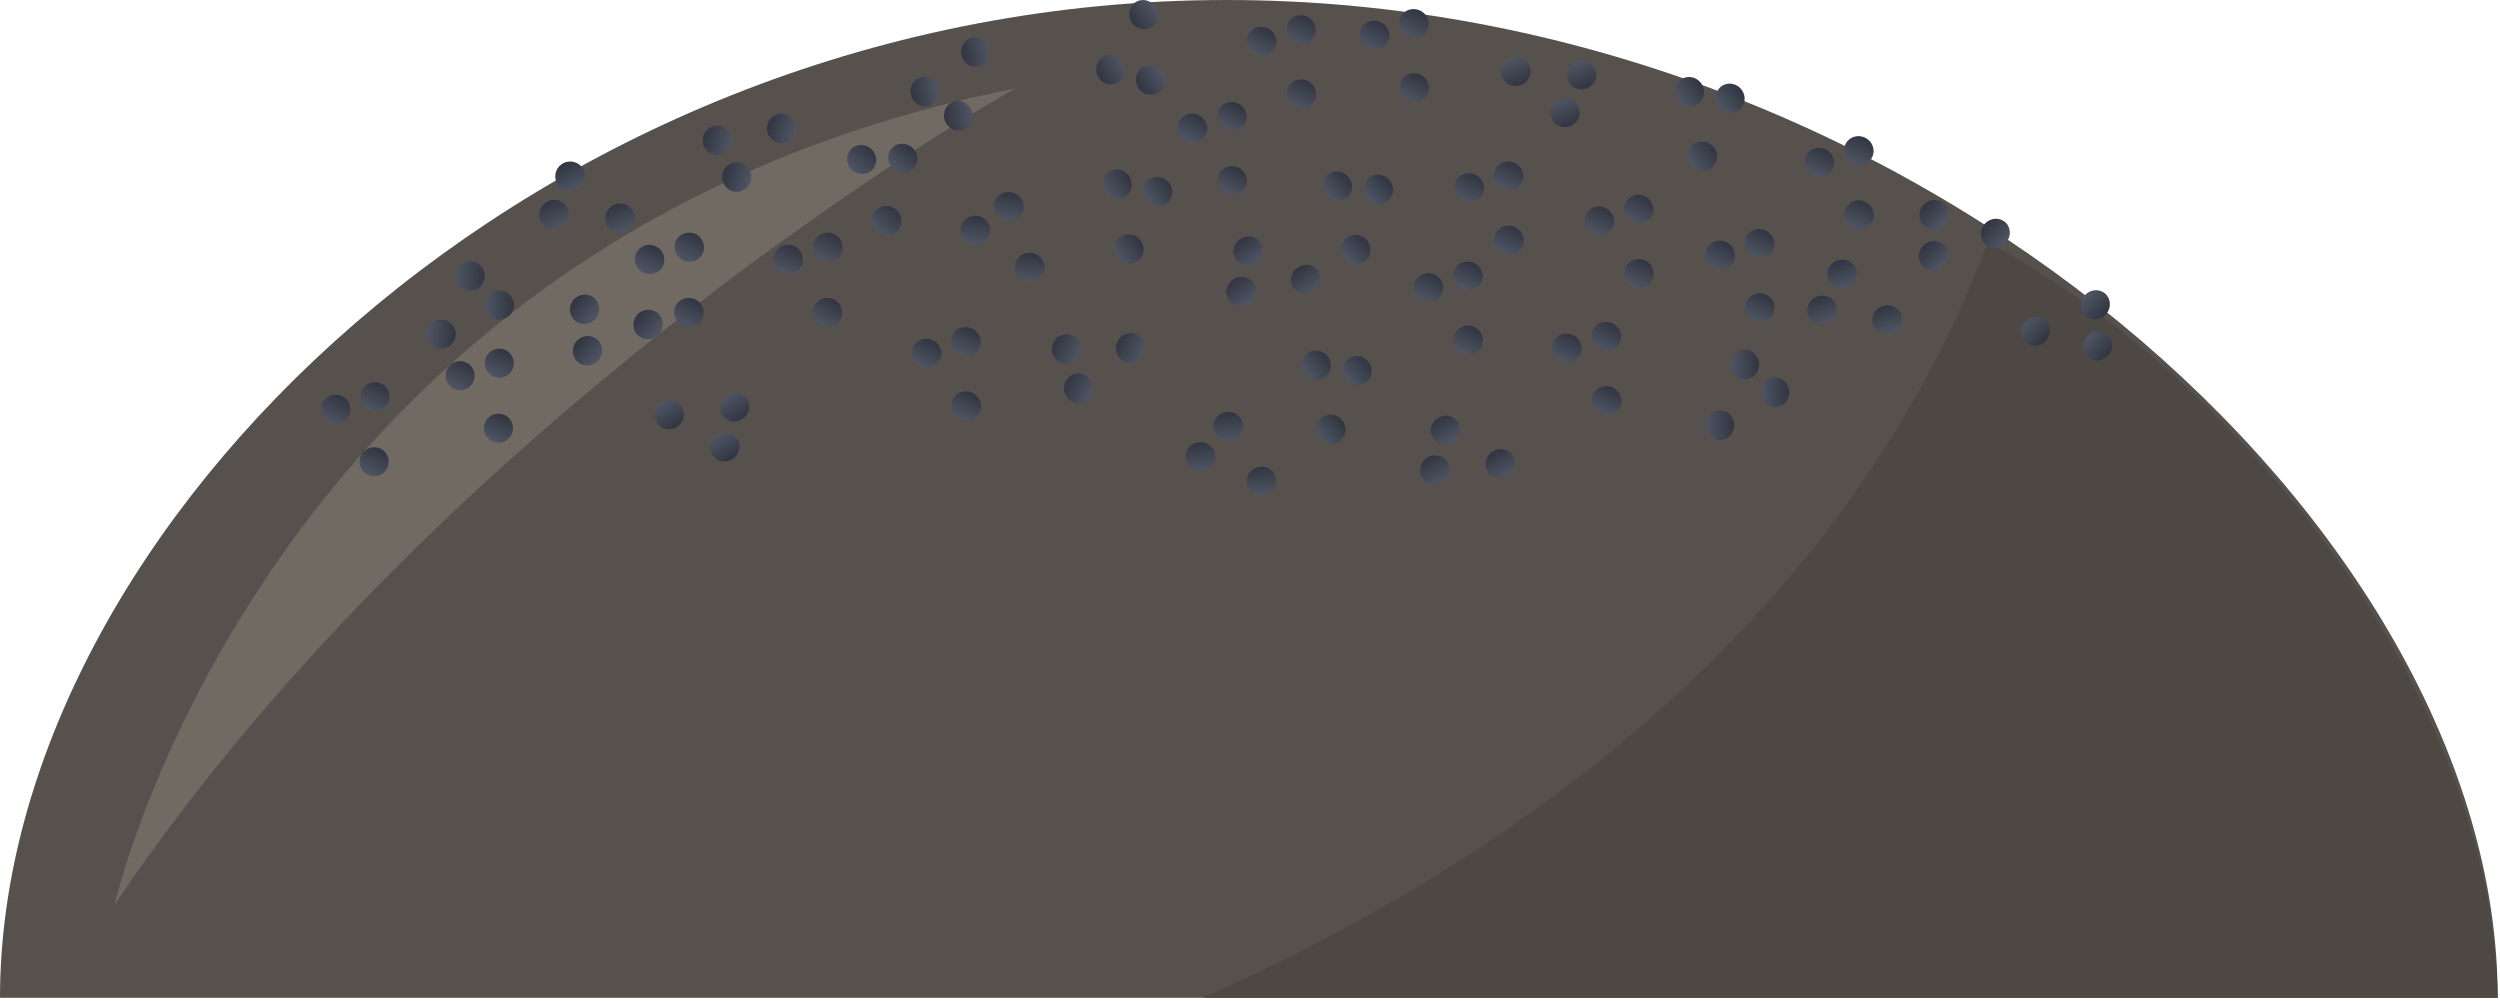 <svg clip-rule="evenodd" fill-rule="evenodd" stroke-linejoin="round" stroke-miterlimit="1.414" viewBox="0 0 522 209" xmlns="http://www.w3.org/2000/svg" xmlns:xlink="http://www.w3.org/1999/xlink"><linearGradient id="a"><stop offset="0" stop-color="#4f5563"/><stop offset="1" stop-color="#313541"/></linearGradient><linearGradient id="b" gradientUnits="userSpaceOnUse" x1="95.155" x2="101.225" xlink:href="#a" y1="57.63" y2="57.63"/><linearGradient id="c" gradientUnits="userSpaceOnUse" x1="101.225" x2="107.295" xlink:href="#a" y1="63.7" y2="63.7"/><linearGradient id="d" gradientUnits="userSpaceOnUse" x1="89.085" x2="95.155" xlink:href="#a" y1="69.77" y2="69.77"/><linearGradient id="e" gradientTransform="matrix(2.787 -5.392 5.392 2.787 94.687 81.141)" gradientUnits="userSpaceOnUse" x1="0" x2="1" xlink:href="#a" y1="0" y2="0"/><linearGradient id="f" gradientTransform="matrix(2.787 -5.392 5.392 2.787 102.866 78.536)" gradientUnits="userSpaceOnUse" x1="0" x2="1" xlink:href="#a" y1="0" y2="0"/><linearGradient id="g" gradientTransform="matrix(2.787 -5.392 5.392 2.787 102.684 92.108)" gradientUnits="userSpaceOnUse" x1="0" x2="1" xlink:href="#a" y1="0" y2="0"/><linearGradient id="h" gradientTransform="matrix(-4.621 -3.936 4.019 -4.718 124.972 75.204)" gradientUnits="userSpaceOnUse" x1="0" x2="1" xlink:href="#a" y1="0" y2="0"/><linearGradient id="i" gradientTransform="matrix(-4.621 -3.936 4.019 -4.718 124.37 66.55)" gradientUnits="userSpaceOnUse" x1="0" x2="1" xlink:href="#a" y1="0" y2="0"/><linearGradient id="j" gradientTransform="matrix(-4.621 -3.936 4.019 -4.718 137.63 69.705)" gradientUnits="userSpaceOnUse" x1="0" x2="1" xlink:href="#a" y1="0" y2="0"/><linearGradient id="k" gradientTransform="matrix(2.787 -5.392 5.505 2.846 134.245 56.865)" gradientUnits="userSpaceOnUse" x1="0" x2="1" xlink:href="#a" y1="0" y2="0"/><linearGradient id="l" gradientTransform="matrix(2.787 -5.392 5.505 2.846 142.537 54.319)" gradientUnits="userSpaceOnUse" x1="0" x2="1" xlink:href="#a" y1="0" y2="0"/><linearGradient id="m" gradientTransform="matrix(2.787 -5.392 5.505 2.846 142.468 67.949)" gradientUnits="userSpaceOnUse" x1="0" x2="1" xlink:href="#a" y1="0" y2="0"/><linearGradient id="n" gradientTransform="matrix(-5.82 -1.725 1.762 -5.942 156.756 37.819)" gradientUnits="userSpaceOnUse" x1="0" x2="1" xlink:href="#a" y1="0" y2="0"/><linearGradient id="o" gradientTransform="matrix(-5.82 -1.725 1.762 -5.942 152.697 30.152)" gradientUnits="userSpaceOnUse" x1="0" x2="1" xlink:href="#a" y1="0" y2="0"/><linearGradient id="p" gradientTransform="matrix(-5.82 -1.725 1.762 -5.942 166.098 27.661)" gradientUnits="userSpaceOnUse" x1="0" x2="1" xlink:href="#a" y1="0" y2="0"/><linearGradient id="q" gradientTransform="matrix(2.787 -5.392 5.505 2.846 163.172 56.865)" gradientUnits="userSpaceOnUse" x1="0" x2="1" xlink:href="#a" y1="0" y2="0"/><linearGradient id="r" gradientTransform="matrix(2.787 -5.392 5.505 2.846 171.465 54.319)" gradientUnits="userSpaceOnUse" x1="0" x2="1" xlink:href="#a" y1="0" y2="0"/><linearGradient id="s" gradientTransform="matrix(2.787 -5.392 5.505 2.846 171.395 67.949)" gradientUnits="userSpaceOnUse" x1="0" x2="1" xlink:href="#a" y1="0" y2="0"/><linearGradient id="t" gradientTransform="matrix(3.185 5.015 -5.231 3.322 151.799 82.496)" gradientUnits="userSpaceOnUse" x1="0" x2="1" xlink:href="#a" y1="0" y2="0"/><linearGradient id="u" gradientTransform="matrix(3.185 5.015 -5.231 3.322 149.752 90.833)" gradientUnits="userSpaceOnUse" x1="0" x2="1" xlink:href="#a" y1="0" y2="0"/><linearGradient id="v" gradientTransform="matrix(3.185 5.015 -5.231 3.322 138.151 84.126)" gradientUnits="userSpaceOnUse" x1="0" x2="1" xlink:href="#a" y1="0" y2="0"/><linearGradient id="w" gradientTransform="matrix(2.728 -5.277 5.505 2.846 192.116 76.37)" gradientUnits="userSpaceOnUse" x1="0" x2="1" xlink:href="#a" y1="0" y2="0"/><linearGradient id="x" gradientTransform="matrix(2.728 -5.277 5.505 2.846 200.349 73.938)" gradientUnits="userSpaceOnUse" x1="0" x2="1" xlink:href="#a" y1="0" y2="0"/><linearGradient id="y" gradientTransform="matrix(2.728 -5.277 5.505 2.846 200.398 87.338)" gradientUnits="userSpaceOnUse" x1="0" x2="1" xlink:href="#a" y1="0" y2="0"/><linearGradient id="z" gradientTransform="matrix(3.973 -4.417 4.608 4.144 177.927 35.517)" gradientUnits="userSpaceOnUse" x1="0" x2="1" xlink:href="#a" y1="0" y2="0"/><linearGradient id="A" gradientTransform="matrix(3.973 -4.417 4.608 4.144 186.508 35.244)" gradientUnits="userSpaceOnUse" x1="0" x2="1" xlink:href="#a" y1="0" y2="0"/><linearGradient id="B" gradientTransform="matrix(3.973 -4.417 4.608 4.144 183.17 48.222)" gradientUnits="userSpaceOnUse" x1="0" x2="1" xlink:href="#a" y1="0" y2="0"/><linearGradient id="C" gradientTransform="matrix(.887 -5.874 6.128 .925 203.208 50.968)" gradientUnits="userSpaceOnUse" x1="0" x2="1" xlink:href="#a" y1="0" y2="0"/><linearGradient id="D" gradientTransform="matrix(.887 -5.874 6.128 .925 210.223 46.019)" gradientUnits="userSpaceOnUse" x1="0" x2="1" xlink:href="#a" y1="0" y2="0"/><linearGradient id="E" gradientTransform="matrix(.887 -5.874 6.128 .925 214.576 58.693)" gradientUnits="userSpaceOnUse" x1="0" x2="1" xlink:href="#a" y1="0" y2="0"/><linearGradient id="F" gradientTransform="matrix(-5.842 1.078 -1.124 -6.094 202.994 23.612)" gradientUnits="userSpaceOnUse" x1="0" x2="1" xlink:href="#a" y1="0" y2="0"/><linearGradient id="G" gradientTransform="matrix(-5.842 1.078 -1.124 -6.094 196.028 18.595)" gradientUnits="userSpaceOnUse" x1="0" x2="1" xlink:href="#a" y1="0" y2="0"/><linearGradient id="H" gradientTransform="matrix(-5.842 1.078 -1.124 -6.094 206.587 10.345)" gradientUnits="userSpaceOnUse" x1="0" x2="1" xlink:href="#a" y1="0" y2="0"/><linearGradient id="I" gradientTransform="matrix(-5.064 3.105 -3.239 -5.283 242.72 15.183)" gradientUnits="userSpaceOnUse" x1="0" x2="1" xlink:href="#a" y1="0" y2="0"/><linearGradient id="J" gradientTransform="matrix(-5.064 3.105 -3.239 -5.283 234.416 13.005)" gradientUnits="userSpaceOnUse" x1="0" x2="1" xlink:href="#a" y1="0" y2="0"/><linearGradient id="K" gradientTransform="matrix(-5.064 3.105 -3.239 -5.283 241.306 1.512)" gradientUnits="userSpaceOnUse" x1="0" x2="1" xlink:href="#a" y1="0" y2="0"/><linearGradient id="L" gradientTransform="matrix(2.728 -5.277 5.505 2.846 262.079 11.245)" gradientUnits="userSpaceOnUse" x1="0" x2="1" xlink:href="#a" y1="0" y2="0"/><linearGradient id="M" gradientTransform="matrix(2.728 -5.277 5.505 2.846 270.313 8.814)" gradientUnits="userSpaceOnUse" x1="0" x2="1" xlink:href="#a" y1="0" y2="0"/><linearGradient id="N" gradientTransform="matrix(2.728 -5.277 5.505 2.846 270.362 22.214)" gradientUnits="userSpaceOnUse" x1="0" x2="1" xlink:href="#a" y1="0" y2="0"/><linearGradient id="O" gradientTransform="matrix(2.728 -5.277 5.505 2.846 247.652 29.352)" gradientUnits="userSpaceOnUse" x1="0" x2="1" xlink:href="#a" y1="0" y2="0"/><linearGradient id="P" gradientTransform="matrix(2.728 -5.277 5.505 2.846 255.885 26.921)" gradientUnits="userSpaceOnUse" x1="0" x2="1" xlink:href="#a" y1="0" y2="0"/><linearGradient id="Q" gradientTransform="matrix(2.728 -5.277 5.505 2.846 255.935 40.321)" gradientUnits="userSpaceOnUse" x1="0" x2="1" xlink:href="#a" y1="0" y2="0"/><linearGradient id="R" gradientTransform="matrix(4.815 -3.479 3.63 5.023 230.911 40.19)" gradientUnits="userSpaceOnUse" x1="0" x2="1" xlink:href="#a" y1="0" y2="0"/><linearGradient id="S" gradientTransform="matrix(4.815 -3.479 3.63 5.023 239.356 41.734)" gradientUnits="userSpaceOnUse" x1="0" x2="1" xlink:href="#a" y1="0" y2="0"/><linearGradient id="T" gradientTransform="matrix(4.815 -3.479 3.63 5.023 233.355 53.716)" gradientUnits="userSpaceOnUse" x1="0" x2="1" xlink:href="#a" y1="0" y2="0"/><linearGradient id="U" gradientTransform="matrix(-5.311 -2.661 2.776 -5.541 227.793 82.366)" gradientUnits="userSpaceOnUse" x1="0" x2="1" xlink:href="#a" y1="0" y2="0"/><linearGradient id="V" gradientTransform="matrix(-5.311 -2.661 2.776 -5.541 225.257 74.164)" gradientUnits="userSpaceOnUse" x1="0" x2="1" xlink:href="#a" y1="0" y2="0"/><linearGradient id="W" gradientTransform="matrix(-5.311 -2.661 2.776 -5.541 238.655 73.945)" gradientUnits="userSpaceOnUse" x1="0" x2="1" xlink:href="#a" y1="0" y2="0"/><linearGradient id="X" gradientTransform="matrix(2.728 -5.277 5.505 2.846 285.652 9.956)" gradientUnits="userSpaceOnUse" x1="0" x2="1" xlink:href="#a" y1="0" y2="0"/><linearGradient id="Y" gradientTransform="matrix(2.728 -5.277 5.505 2.846 293.885 7.525)" gradientUnits="userSpaceOnUse" x1="0" x2="1" xlink:href="#a" y1="0" y2="0"/><linearGradient id="Z" gradientTransform="matrix(2.728 -5.277 5.505 2.846 293.935 20.925)" gradientUnits="userSpaceOnUse" x1="0" x2="1" xlink:href="#a" y1="0" y2="0"/><linearGradient id="aa" gradientTransform="matrix(4.425 -3.964 4.135 4.616 277.065 40.84)" gradientUnits="userSpaceOnUse" x1="0" x2="1" xlink:href="#a" y1="0" y2="0"/><linearGradient id="ab" gradientTransform="matrix(4.425 -3.964 4.135 4.616 285.625 41.491)" gradientUnits="userSpaceOnUse" x1="0" x2="1" xlink:href="#a" y1="0" y2="0"/><linearGradient id="ac" gradientTransform="matrix(4.425 -3.964 4.135 4.616 280.911 54.035)" gradientUnits="userSpaceOnUse" x1="0" x2="1" xlink:href="#a" y1="0" y2="0"/><linearGradient id="ad" gradientTransform="matrix(2.283 5.484 -5.721 2.382 329.101 12.932)" gradientUnits="userSpaceOnUse" x1="0" x2="1" xlink:href="#a" y1="0" y2="0"/><linearGradient id="ae" gradientTransform="matrix(2.283 5.484 -5.721 2.382 325.663 20.798)" gradientUnits="userSpaceOnUse" x1="0" x2="1" xlink:href="#a" y1="0" y2="0"/><linearGradient id="af" gradientTransform="matrix(2.283 5.484 -5.721 2.382 315.375 12.211)" gradientUnits="userSpaceOnUse" x1="0" x2="1" xlink:href="#a" y1="0" y2="0"/><linearGradient id="ag" gradientTransform="matrix(2.728 -5.277 5.505 2.846 305.434 41.789)" gradientUnits="userSpaceOnUse" x1="0" x2="1" xlink:href="#a" y1="0" y2="0"/><linearGradient id="ah" gradientTransform="matrix(2.728 -5.277 5.505 2.846 313.667 39.357)" gradientUnits="userSpaceOnUse" x1="0" x2="1" xlink:href="#a" y1="0" y2="0"/><linearGradient id="ai" gradientTransform="matrix(2.728 -5.277 5.505 2.846 313.717 52.758)" gradientUnits="userSpaceOnUse" x1="0" x2="1" xlink:href="#a" y1="0" y2="0"/><linearGradient id="aj" gradientTransform="matrix(4.748 -3.571 3.725 4.953 350.423 20.91)" gradientUnits="userSpaceOnUse" x1="0" x2="1" xlink:href="#a" y1="0" y2="0"/><linearGradient id="ak" gradientTransform="matrix(4.748 -3.571 3.725 4.953 358.895 22.292)" gradientUnits="userSpaceOnUse" x1="0" x2="1" xlink:href="#a" y1="0" y2="0"/><linearGradient id="al" gradientTransform="matrix(4.748 -3.571 3.725 4.953 353.125 34.386)" gradientUnits="userSpaceOnUse" x1="0" x2="1" xlink:href="#a" y1="0" y2="0"/><linearGradient id="am" gradientTransform="matrix(2.728 -5.277 5.505 2.846 332.604 48.749)" gradientUnits="userSpaceOnUse" x1="0" x2="1" xlink:href="#a" y1="0" y2="0"/><linearGradient id="an" gradientTransform="matrix(2.728 -5.277 5.505 2.846 340.837 46.317)" gradientUnits="userSpaceOnUse" x1="0" x2="1" xlink:href="#a" y1="0" y2="0"/><linearGradient id="ao" gradientTransform="matrix(2.728 -5.277 5.505 2.846 340.886 59.718)" gradientUnits="userSpaceOnUse" x1="0" x2="1" xlink:href="#a" y1="0" y2="0"/><linearGradient id="ap" gradientTransform="matrix(2.728 -5.277 5.505 2.846 357.825 55.891)" gradientUnits="userSpaceOnUse" x1="0" x2="1" xlink:href="#a" y1="0" y2="0"/><linearGradient id="aq" gradientTransform="matrix(2.728 -5.277 5.505 2.846 366.058 53.459)" gradientUnits="userSpaceOnUse" x1="0" x2="1" xlink:href="#a" y1="0" y2="0"/><linearGradient id="ar" gradientTransform="matrix(2.728 -5.277 5.505 2.846 366.107 66.86)" gradientUnits="userSpaceOnUse" x1="0" x2="1" xlink:href="#a" y1="0" y2="0"/><linearGradient id="as" gradientTransform="matrix(-3.509 -4.793 5 -3.661 260.872 63.238)" gradientUnits="userSpaceOnUse" x1="0" x2="1" xlink:href="#a" y1="0" y2="0"/><linearGradient id="at" gradientTransform="matrix(-3.509 -4.793 5 -3.661 262.364 54.783)" gradientUnits="userSpaceOnUse" x1="0" x2="1" xlink:href="#a" y1="0" y2="0"/><linearGradient id="au" gradientTransform="matrix(-3.509 -4.793 5 -3.661 274.383 60.709)" gradientUnits="userSpaceOnUse" x1="0" x2="1" xlink:href="#a" y1="0" y2="0"/><linearGradient id="av" gradientTransform="matrix(-.388 -5.928 6.184 -.405 250.85 98.259)" gradientUnits="userSpaceOnUse" x1="0" x2="1" xlink:href="#a" y1="0" y2="0"/><linearGradient id="aw" gradientTransform="matrix(-.388 -5.928 6.184 -.405 256.646 91.927)" gradientUnits="userSpaceOnUse" x1="0" x2="1" xlink:href="#a" y1="0" y2="0"/><linearGradient id="ax" gradientTransform="matrix(-.388 -5.928 6.184 -.405 263.606 103.378)" gradientUnits="userSpaceOnUse" x1="0" x2="1" xlink:href="#a" y1="0" y2="0"/><linearGradient id="ay" gradientTransform="matrix(4.644 -3.705 3.865 4.845 272.551 78.088)" gradientUnits="userSpaceOnUse" x1="0" x2="1" xlink:href="#a" y1="0" y2="0"/><linearGradient id="az" gradientTransform="matrix(4.644 -3.705 3.865 4.845 281.06 79.228)" gradientUnits="userSpaceOnUse" x1="0" x2="1" xlink:href="#a" y1="0" y2="0"/><linearGradient id="aA" gradientTransform="matrix(4.644 -3.705 3.865 4.845 275.636 91.482)" gradientUnits="userSpaceOnUse" x1="0" x2="1" xlink:href="#a" y1="0" y2="0"/><linearGradient id="aB" gradientTransform="matrix(2.728 -5.277 5.505 2.846 296.934 62.663)" gradientUnits="userSpaceOnUse" x1="0" x2="1" xlink:href="#a" y1="0" y2="0"/><linearGradient id="aC" gradientTransform="matrix(2.728 -5.277 5.505 2.846 305.167 60.231)" gradientUnits="userSpaceOnUse" x1="0" x2="1" xlink:href="#a" y1="0" y2="0"/><linearGradient id="aD" gradientTransform="matrix(2.728 -5.277 5.505 2.846 305.216 73.632)" gradientUnits="userSpaceOnUse" x1="0" x2="1" xlink:href="#a" y1="0" y2="0"/><linearGradient id="aE" gradientTransform="matrix(2.728 -5.277 5.505 2.846 325.825 75.287)" gradientUnits="userSpaceOnUse" x1="0" x2="1" xlink:href="#a" y1="0" y2="0"/><linearGradient id="aF" gradientTransform="matrix(2.728 -5.277 5.505 2.846 334.058 72.856)" gradientUnits="userSpaceOnUse" x1="0" x2="1" xlink:href="#a" y1="0" y2="0"/><linearGradient id="aG" gradientTransform="matrix(2.728 -5.277 5.505 2.846 334.107 86.256)" gradientUnits="userSpaceOnUse" x1="0" x2="1" xlink:href="#a" y1="0" y2="0"/><linearGradient id="aH" gradientTransform="matrix(-3.069 -5.087 5.306 -3.201 301.103 100.636)" gradientUnits="userSpaceOnUse" x1="0" x2="1" xlink:href="#a" y1="0" y2="0"/><linearGradient id="aI" gradientTransform="matrix(-3.069 -5.087 5.306 -3.201 303.34 92.348)" gradientUnits="userSpaceOnUse" x1="0" x2="1" xlink:href="#a" y1="0" y2="0"/><linearGradient id="aJ" gradientTransform="matrix(-3.069 -5.087 5.306 -3.201 314.785 99.319)" gradientUnits="userSpaceOnUse" x1="0" x2="1" xlink:href="#a" y1="0" y2="0"/><linearGradient id="aK" gradientTransform="matrix(2.728 -5.277 5.505 2.846 378.543 36.495)" gradientUnits="userSpaceOnUse" x1="0" x2="1" xlink:href="#a" y1="0" y2="0"/><linearGradient id="aL" gradientTransform="matrix(2.728 -5.277 5.505 2.846 386.776 34.063)" gradientUnits="userSpaceOnUse" x1="0" x2="1" xlink:href="#a" y1="0" y2="0"/><linearGradient id="aM" gradientTransform="matrix(2.728 -5.277 5.505 2.846 386.826 47.463)" gradientUnits="userSpaceOnUse" x1="0" x2="1" xlink:href="#a" y1="0" y2="0"/><linearGradient id="aN" gradientTransform="matrix(-4.234 -4.167 4.347 -4.417 405.818 55.456)" gradientUnits="userSpaceOnUse" x1="0" x2="1" xlink:href="#a" y1="0" y2="0"/><linearGradient id="aO" gradientTransform="matrix(-4.234 -4.167 4.347 -4.417 405.931 46.872)" gradientUnits="userSpaceOnUse" x1="0" x2="1" xlink:href="#a" y1="0" y2="0"/><linearGradient id="aP" gradientTransform="matrix(-4.234 -4.167 4.347 -4.417 418.746 50.79)" gradientUnits="userSpaceOnUse" x1="0" x2="1" xlink:href="#a" y1="0" y2="0"/><linearGradient id="aQ" gradientTransform="matrix(-1.744 -5.679 5.924 -1.819 381.319 67.528)" gradientUnits="userSpaceOnUse" x1="0" x2="1" xlink:href="#a" y1="0" y2="0"/><linearGradient id="aR" gradientTransform="matrix(-1.744 -5.679 5.924 -1.819 385.499 60.03)" gradientUnits="userSpaceOnUse" x1="0" x2="1" xlink:href="#a" y1="0" y2="0"/><linearGradient id="aS" gradientTransform="matrix(-1.744 -5.679 5.924 -1.819 394.911 69.569)" gradientUnits="userSpaceOnUse" x1="0" x2="1" xlink:href="#a" y1="0" y2="0"/><linearGradient id="aT" gradientTransform="matrix(4.52 3.856 -4.022 4.715 435.259 61.71)" gradientUnits="userSpaceOnUse" x1="0" x2="1" xlink:href="#a" y1="0" y2="0"/><linearGradient id="aU" gradientTransform="matrix(4.52 3.856 -4.022 4.715 435.757 70.28)" gradientUnits="userSpaceOnUse" x1="0" x2="1" xlink:href="#a" y1="0" y2="0"/><linearGradient id="aV" gradientTransform="matrix(4.52 3.856 -4.022 4.715 422.695 67.284)" gradientUnits="userSpaceOnUse" x1="0" x2="1" xlink:href="#a" y1="0" y2="0"/><linearGradient id="aW" gradientTransform="matrix(5.931 -.337 .352 6.187 361.377 76.248)" gradientUnits="userSpaceOnUse" x1="0" x2="1" xlink:href="#a" y1="0" y2="0"/><linearGradient id="aX" gradientTransform="matrix(5.931 -.337 .352 6.187 367.659 82.098)" gradientUnits="userSpaceOnUse" x1="0" x2="1" xlink:href="#a" y1="0" y2="0"/><linearGradient id="aY" gradientTransform="matrix(5.931 -.337 .352 6.187 356.149 88.959)" gradientUnits="userSpaceOnUse" x1="0" x2="1" xlink:href="#a" y1="0" y2="0"/><linearGradient id="aZ" gradientTransform="matrix(-2.367 -5.59 5.707 -2.416 116.866 47.566)" gradientUnits="userSpaceOnUse" x1="0" x2="1" xlink:href="#a" y1="0" y2="0"/><linearGradient id="a0" gradientTransform="matrix(-2.367 -5.59 5.707 -2.416 120.206 39.56)" gradientUnits="userSpaceOnUse" x1="0" x2="1" xlink:href="#a" y1="0" y2="0"/><linearGradient id="a1" gradientTransform="matrix(-2.367 -5.59 5.707 -2.416 130.647 48.323)" gradientUnits="userSpaceOnUse" x1="0" x2="1" xlink:href="#a" y1="0" y2="0"/><linearGradient id="a2" gradientTransform="matrix(2.787 -5.392 5.392 2.787 68.727 88.141)" gradientUnits="userSpaceOnUse" x1="0" x2="1" xlink:href="#a" y1="0" y2="0"/><linearGradient id="a3" gradientTransform="matrix(2.787 -5.392 5.392 2.787 76.906 85.536)" gradientUnits="userSpaceOnUse" x1="0" x2="1" xlink:href="#a" y1="0" y2="0"/><linearGradient id="a4" gradientTransform="matrix(2.787 -5.392 5.392 2.787 76.724 99.108)" gradientUnits="userSpaceOnUse" x1="0" x2="1" xlink:href="#a" y1="0" y2="0"/><g fill-rule="nonzero"><path d="m0 208.341c0-98.112 112.715-208.341 256.133-208.341s265.388 110.229 265.388 208.341z" fill="#56514c"/><path d="m415.12 50.521c-31.131 82.42-102.718 130.595-164.006 157.82h270.407c-1.178-63.116-53.085-128.792-106.401-157.82z" fill="#4d4844"/><path d="m23.923 188.883s31.592-139.426 188.033-170.405c0 0-117.403 65.725-188.033 170.405z" fill="#706a63"/></g><circle cx="98.19" cy="57.63" fill="url(#b)" r="3.035"/><circle cx="104.26" cy="63.7" fill="url(#c)" r="3.035"/><circle cx="92.12" cy="69.77" fill="url(#d)" r="3.035"/><path d="m93.384 77.051c.77-1.488 2.602-2.072 4.09-1.302 1.488.769 2.072 2.601 1.303 4.089-.77 1.488-2.602 2.072-4.09 1.303s-2.072-2.602-1.303-4.09z" fill="url(#e)"/><path d="m101.564 74.446c.769-1.488 2.602-2.071 4.09-1.302s2.071 2.601 1.302 4.089c-.769 1.489-2.602 2.072-4.09 1.303s-2.071-2.602-1.302-4.09z" fill="url(#f)"/><path d="m101.381 88.018c.77-1.488 2.602-2.072 4.09-1.303 1.488.77 2.072 2.602 1.303 4.09s-2.602 2.072-4.09 1.303c-1.488-.77-2.072-2.602-1.303-4.09z" fill="url(#g)"/><path d="m120.652 75.594c-1.275-1.086-1.41-3.025-.301-4.327 1.109-1.301 3.044-1.476 4.32-.39 1.275 1.086 1.41 3.025.301 4.327-1.11 1.302-3.045 1.477-4.32.39z" fill="url(#h)"/><path d="m120.05 66.941c-1.275-1.087-1.41-3.026-.301-4.327 1.109-1.302 3.044-1.477 4.32-.391 1.275 1.086 1.41 3.025.301 4.327s-3.045 1.477-4.32.391z" fill="url(#i)"/><path d="m133.31 70.095c-1.275-1.086-1.41-3.025-.301-4.327 1.109-1.301 3.045-1.476 4.32-.39s1.41 3.025.301 4.327-3.045 1.477-4.32.39z" fill="url(#j)"/><path d="m132.886 52.746c.769-1.488 2.627-2.059 4.146-1.273 1.519.785 2.128 2.631 1.359 4.119s-2.627 2.058-4.146 1.273c-1.52-.785-2.128-2.631-1.359-4.119z" fill="url(#k)"/><path d="m141.178 50.2c.769-1.488 2.627-2.059 4.147-1.274 1.519.786 2.128 2.631 1.359 4.119-.77 1.488-2.628 2.059-4.147 1.273-1.519-.785-2.128-2.63-1.359-4.118z" fill="url(#l)"/><path d="m141.109 63.83c.769-1.488 2.627-2.059 4.146-1.274 1.519.786 2.128 2.631 1.359 4.119s-2.627 2.059-4.146 1.274c-1.519-.786-2.128-2.631-1.359-4.119z" fill="url(#m)"/><path d="m152.965 39.927c-1.606-.476-2.515-2.194-2.029-3.833.486-1.64 2.185-2.585 3.791-2.109 1.605.477 2.515 2.194 2.029 3.834-.487 1.64-2.185 2.584-3.791 2.108z" fill="url(#n)"/><path d="m148.907 32.26c-1.606-.476-2.515-2.194-2.029-3.833.486-1.64 2.184-2.585 3.79-2.109 1.606.477 2.516 2.194 2.029 3.834-.486 1.64-2.184 2.584-3.79 2.108z" fill="url(#o)"/><path d="m162.308 29.769c-1.606-.476-2.515-2.194-2.029-3.833.486-1.64 2.184-2.585 3.79-2.108 1.606.476 2.515 2.193 2.029 3.833s-2.184 2.584-3.79 2.108z" fill="url(#p)"/><path d="m161.813 52.746c.769-1.488 2.627-2.059 4.146-1.273 1.52.785 2.129 2.631 1.359 4.119-.769 1.488-2.627 2.058-4.146 1.273s-2.128-2.631-1.359-4.119z" fill="url(#q)"/><path d="m170.106 50.2c.769-1.488 2.627-2.059 4.146-1.274 1.519.786 2.128 2.631 1.359 4.119s-2.627 2.059-4.146 1.273c-1.52-.785-2.128-2.63-1.359-4.118z" fill="url(#r)"/><path d="m170.036 63.83c.769-1.488 2.627-2.059 4.147-1.274 1.519.786 2.128 2.631 1.359 4.119-.77 1.488-2.628 2.059-4.147 1.274-1.519-.786-2.128-2.631-1.359-4.119z" fill="url(#s)"/><path d="m156.007 83.342c.879 1.384.421 3.252-1.023 4.169s-3.329.537-4.208-.846c-.879-1.384-.42-3.252 1.023-4.169 1.444-.917 3.329-.538 4.208.846z" fill="url(#t)"/><path d="m153.961 91.679c.878 1.384.42 3.252-1.024 4.169-1.443.917-3.329.538-4.208-.846s-.42-3.252 1.023-4.169c1.444-.917 3.33-.537 4.209.846z" fill="url(#u)"/><path d="m142.36 84.972c.878 1.384.42 3.252-1.024 4.169-1.443.916-3.329.537-4.208-.847s-.42-3.252 1.023-4.168c1.444-.917 3.33-.538 4.209.846z" fill="url(#v)"/><path d="m190.727 72.308c.753-1.456 2.598-2.001 4.117-1.216s2.141 2.605 1.389 4.062c-.753 1.456-2.598 2.001-4.117 1.215-1.519-.785-2.142-2.605-1.389-4.061z" fill="url(#w)"/><path d="m198.96 69.876c.753-1.456 2.598-2.001 4.117-1.215 1.519.785 2.141 2.605 1.389 4.061-.753 1.456-2.598 2.001-4.117 1.216s-2.141-2.605-1.389-4.062z" fill="url(#x)"/><path d="m199.01 83.277c.753-1.457 2.597-2.001 4.116-1.216 1.52.785 2.142 2.605 1.389 4.062-.753 1.456-2.597 2.001-4.117 1.215-1.519-.785-2.141-2.605-1.388-4.061z" fill="url(#y)"/><path d="m177.61 31.236c1.096-1.219 3.018-1.28 4.29-.136s1.414 3.062.318 4.28c-1.097 1.219-3.019 1.28-4.291.137-1.271-1.144-1.413-3.062-.317-4.281z" fill="url(#z)"/><path d="m186.19 30.964c1.096-1.219 3.019-1.28 4.29-.137 1.272 1.144 1.414 3.062.318 4.281s-3.019 1.28-4.29.136c-1.272-1.144-1.414-3.062-.318-4.28z" fill="url(#A)"/><path d="m182.853 43.942c1.096-1.219 3.018-1.28 4.29-.137 1.271 1.144 1.414 3.062.317 4.281-1.096 1.219-3.018 1.28-4.29.136-1.271-1.143-1.414-3.061-.317-4.28z" fill="url(#B)"/><path d="m200.587 47.568c.245-1.621 1.817-2.73 3.508-2.475 1.691.256 2.865 1.779 2.62 3.4s-1.816 2.73-3.507 2.475c-1.691-.256-2.865-1.779-2.621-3.4z" fill="url(#C)"/><path d="m207.602 42.619c.245-1.621 1.817-2.73 3.508-2.474 1.691.255 2.865 1.779 2.62 3.4s-1.816 2.729-3.507 2.474-2.866-1.779-2.621-3.4z" fill="url(#D)"/><path d="m211.956 55.293c.245-1.621 1.816-2.73 3.507-2.475 1.691.256 2.865 1.779 2.62 3.4-.244 1.621-1.816 2.73-3.507 2.475-1.691-.256-2.865-1.779-2.62-3.4z" fill="url(#E)"/><path d="m200.635 27.198c-1.612.297-3.173-.827-3.483-2.508-.31-1.682.747-3.289 2.359-3.587 1.612-.297 3.173.827 3.483 2.509.31 1.681-.747 3.288-2.359 3.586z" fill="url(#F)"/><path d="m193.669 22.181c-1.612.298-3.173-.826-3.484-2.508-.31-1.682.747-3.289 2.359-3.586s3.173.826 3.484 2.508c.31 1.682-.747 3.289-2.359 3.586z" fill="url(#G)"/><path d="m204.228 13.931c-1.612.298-3.173-.826-3.483-2.508s.747-3.289 2.359-3.586c1.612-.298 3.173.826 3.483 2.508.311 1.682-.746 3.289-2.359 3.586z" fill="url(#H)"/><path d="m241.808 19.377c-1.398.857-3.258.369-4.152-1.089-.894-1.457-.485-3.337.912-4.194 1.398-.857 3.258-.369 4.152 1.089s.485 3.338-.912 4.194z" fill="url(#I)"/><path d="m233.504 17.199c-1.398.857-3.258.369-4.152-1.088-.894-1.458-.485-3.338.912-4.195 1.398-.857 3.258-.369 4.152 1.089s.485 3.338-.912 4.194z" fill="url(#J)"/><path d="m240.393 5.706c-1.397.857-3.258.369-4.152-1.089-.893-1.458-.485-3.338.913-4.194 1.398-.857 3.258-.369 4.152 1.088.894 1.458.485 3.338-.913 4.195z" fill="url(#K)"/><path d="m260.691 7.184c.753-1.456 2.597-2.001 4.116-1.216 1.52.786 2.142 2.605 1.389 4.062-.753 1.456-2.597 2.001-4.117 1.216-1.519-.786-2.141-2.606-1.388-4.062z" fill="url(#L)"/><path d="m268.924 4.752c.753-1.456 2.597-2.001 4.116-1.215 1.52.785 2.142 2.605 1.389 4.061s-2.597 2.001-4.116 1.216c-1.52-.785-2.142-2.605-1.389-4.062z" fill="url(#M)"/><path d="m268.973 18.153c.753-1.457 2.598-2.001 4.117-1.216s2.141 2.605 1.389 4.062c-.753 1.456-2.598 2.001-4.117 1.215-1.519-.785-2.142-2.605-1.389-4.061z" fill="url(#N)"/><path d="m246.264 25.291c.752-1.456 2.597-2.001 4.116-1.216s2.142 2.605 1.389 4.062c-.753 1.456-2.598 2.001-4.117 1.215-1.519-.785-2.141-2.605-1.388-4.061z" fill="url(#O)"/><path d="m254.497 22.859c.753-1.456 2.597-2.001 4.116-1.215 1.52.785 2.142 2.605 1.389 4.061s-2.597 2.001-4.117 1.216c-1.519-.785-2.141-2.605-1.388-4.062z" fill="url(#P)"/><path d="m254.546 36.26c.753-1.457 2.597-2.001 4.117-1.216 1.519.785 2.141 2.605 1.388 4.062-.752 1.456-2.597 2.001-4.116 1.215-1.519-.785-2.142-2.605-1.389-4.061z" fill="url(#Q)"/><path d="m231.504 35.939c1.329-.96 3.221-.614 4.223.772 1.001 1.386.736 3.291-.593 4.251s-3.221.614-4.223-.772c-1.001-1.386-.735-3.291.593-4.251z" fill="url(#R)"/><path d="m239.949 37.483c1.329-.96 3.221-.615 4.222.772 1.002 1.386.736 3.291-.592 4.251-1.329.96-3.221.614-4.223-.772-1.001-1.386-.736-3.291.593-4.251z" fill="url(#S)"/><path d="m233.948 49.464c1.329-.96 3.221-.614 4.222.772 1.002 1.387.736 3.291-.592 4.252-1.329.96-3.221.614-4.223-.772-1.001-1.387-.736-3.292.593-4.252z" fill="url(#T)"/><path d="m223.749 83.806c-1.466-.734-2.034-2.572-1.268-4.101s2.578-2.174 4.044-1.44c1.465.734 2.034 2.572 1.268 4.101s-2.578 2.174-4.044 1.44z" fill="url(#U)"/><path d="m221.213 75.604c-1.466-.734-2.034-2.572-1.268-4.101s2.578-2.174 4.044-1.44 2.034 2.572 1.268 4.101-2.578 2.174-4.044 1.44z" fill="url(#V)"/><path d="m234.612 75.385c-1.466-.734-2.034-2.572-1.268-4.101s2.578-2.174 4.044-1.44c1.465.734 2.033 2.572 1.267 4.101-.765 1.529-2.577 2.174-4.043 1.44z" fill="url(#W)"/><path d="m284.264 5.895c.752-1.457 2.597-2.002 4.116-1.216 1.519.785 2.142 2.605 1.389 4.061-.753 1.457-2.598 2.001-4.117 1.216s-2.141-2.605-1.388-4.061z" fill="url(#X)"/><path d="m292.497 3.463c.753-1.456 2.597-2.001 4.116-1.216 1.52.786 2.142 2.605 1.389 4.062-.753 1.456-2.597 2.001-4.117 1.216-1.519-.786-2.141-2.606-1.388-4.062z" fill="url(#Y)"/><path d="m292.546 16.863c.753-1.456 2.597-2.001 4.117-1.215 1.519.785 2.141 2.605 1.388 4.061-.752 1.456-2.597 2.001-4.116 1.216s-2.142-2.605-1.389-4.062z" fill="url(#Z)"/><path d="m277.209 36.55c1.221-1.094 3.139-.948 4.28.326 1.141 1.273 1.077 3.196-.144 4.29s-3.139.948-4.28-.326c-1.142-1.274-1.077-3.196.144-4.29z" fill="url(#aa)"/><path d="m285.769 37.202c1.221-1.094 3.139-.948 4.28.325 1.141 1.274 1.077 3.196-.144 4.29s-3.139.948-4.28-.326c-1.142-1.273-1.077-3.196.144-4.289z" fill="url(#ab)"/><path d="m281.055 49.746c1.221-1.094 3.139-.948 4.28.325 1.142 1.274 1.077 3.196-.144 4.29s-3.139.948-4.28-.326c-1.141-1.273-1.077-3.196.144-4.289z" fill="url(#ac)"/><path d="m333.103 14.484c.63 1.513-.14 3.275-1.719 3.933-1.579.657-3.372-.038-4.002-1.552-.63-1.513.14-3.275 1.719-3.933 1.579-.657 3.372.038 4.002 1.552z" fill="url(#ad)"/><path d="m329.665 22.35c.63 1.513-.14 3.276-1.719 3.933s-3.372-.038-4.002-1.551c-.63-1.514.14-3.276 1.719-3.934 1.579-.657 3.372.038 4.002 1.552z" fill="url(#ae)"/><path d="m319.378 13.763c.63 1.513-.141 3.276-1.719 3.933-1.579.657-3.373-.038-4.003-1.552-.63-1.513.141-3.275 1.719-3.933 1.579-.657 3.373.038 4.003 1.552z" fill="url(#af)"/><path d="m304.045 37.727c.753-1.456 2.598-2.001 4.117-1.216 1.519.786 2.141 2.606 1.389 4.062-.753 1.456-2.598 2.001-4.117 1.216-1.519-.786-2.141-2.605-1.389-4.062z" fill="url(#ag)"/><path d="m312.278 35.296c.753-1.457 2.598-2.001 4.117-1.216s2.142 2.605 1.389 4.061c-.753 1.457-2.598 2.001-4.117 1.216s-2.141-2.605-1.389-4.061z" fill="url(#ah)"/><path d="m312.328 48.696c.753-1.456 2.597-2.001 4.116-1.216 1.52.786 2.142 2.605 1.389 4.062-.753 1.456-2.597 2.001-4.116 1.216-1.52-.786-2.142-2.606-1.389-4.062z" fill="url(#ai)"/><path d="m350.934 16.648c1.31-.985 3.208-.676 4.236.691s.799 3.276-.511 4.262c-1.31.985-3.208.675-4.236-.691-1.028-1.367-.799-3.277.511-4.262z" fill="url(#aj)"/><path d="m359.407 18.03c1.31-.985 3.208-.676 4.236.691s.799 3.276-.511 4.262c-1.31.985-3.209.676-4.237-.691s-.798-3.277.512-4.262z" fill="url(#ak)"/><path d="m353.636 30.124c1.31-.985 3.209-.675 4.237.691 1.027 1.367.798 3.277-.512 4.262-1.31.986-3.208.676-4.236-.691s-.799-3.276.511-4.262z" fill="url(#al)"/><path d="m331.215 44.687c.753-1.456 2.597-2.001 4.117-1.215 1.519.785 2.141 2.605 1.388 4.061s-2.597 2.001-4.116 1.216c-1.52-.785-2.142-2.605-1.389-4.062z" fill="url(#am)"/><path d="m339.448 42.256c.753-1.457 2.597-2.001 4.117-1.216 1.519.785 2.141 2.605 1.388 4.062-.752 1.456-2.597 2.001-4.116 1.215-1.519-.785-2.142-2.605-1.389-4.061z" fill="url(#an)"/><path d="m339.497 55.656c.753-1.456 2.598-2.001 4.117-1.216 1.519.786 2.142 2.606 1.389 4.062s-2.598 2.001-4.117 1.216c-1.519-.786-2.141-2.606-1.389-4.062z" fill="url(#ao)"/><path d="m356.436 51.829c.753-1.456 2.597-2.001 4.117-1.215 1.519.785 2.141 2.605 1.388 4.061-.753 1.457-2.597 2.001-4.116 1.216-1.52-.785-2.142-2.605-1.389-4.062z" fill="url(#ap)"/><path d="m364.669 49.398c.753-1.456 2.597-2.001 4.117-1.216 1.519.785 2.141 2.605 1.388 4.062-.752 1.456-2.597 2.001-4.116 1.215-1.519-.785-2.142-2.605-1.389-4.061z" fill="url(#aq)"/><path d="m364.718 62.798c.753-1.456 2.598-2.001 4.117-1.216 1.519.786 2.142 2.606 1.389 4.062s-2.598 2.001-4.117 1.216c-1.519-.786-2.141-2.605-1.389-4.062z" fill="url(#ar)"/><path d="m256.618 62.671c-.969-1.322-.635-3.216.745-4.227 1.38-1.01 3.287-.756 4.255.567.968 1.322.634 3.217-.746 4.227-1.379 1.01-3.286.756-4.254-.567z" fill="url(#as)"/><path d="m258.109 54.217c-.969-1.323-.635-3.217.745-4.227s3.287-.756 4.255.566c.969 1.323.634 3.217-.745 4.228-1.38 1.01-3.287.756-4.255-.567z" fill="url(#at)"/><path d="m270.128 60.143c-.969-1.323-.635-3.217.745-4.227s3.287-.756 4.255.566c.969 1.323.634 3.217-.745 4.227-1.38 1.011-3.287.757-4.255-.566z" fill="url(#au)"/><path d="m247.564 95.498c-.107-1.636 1.191-3.055 2.898-3.167 1.707-.111 3.179 1.126 3.286 2.762s-1.192 3.055-2.898 3.166c-1.707.112-3.179-1.125-3.286-2.761z" fill="url(#av)"/><path d="m253.36 89.165c-.107-1.636 1.192-3.055 2.898-3.166 1.707-.112 3.179 1.126 3.286 2.762.107 1.635-1.191 3.054-2.898 3.166-1.706.111-3.179-1.126-3.286-2.762z" fill="url(#aw)"/><path d="m260.32 100.617c-.107-1.636 1.191-3.055 2.898-3.167 1.706-.111 3.179 1.126 3.286 2.762s-1.192 3.055-2.898 3.166c-1.707.112-3.179-1.126-3.286-2.761z" fill="url(#ax)"/><path d="m272.941 73.813c1.281-1.022 3.187-.767 4.254.57 1.066 1.337.892 3.252-.39 4.275-1.281 1.022-3.188.767-4.254-.57-1.067-1.337-.892-3.253.39-4.275z" fill="url(#ay)"/><path d="m281.449 74.953c1.282-1.022 3.188-.767 4.255.57 1.066 1.337.892 3.252-.39 4.275-1.282 1.022-3.188.766-4.254-.57-1.067-1.337-.892-3.253.389-4.275z" fill="url(#az)"/><path d="m276.026 87.207c1.282-1.022 3.188-.767 4.254.57 1.067 1.337.892 3.252-.389 4.275-1.282 1.022-3.188.766-4.255-.57-1.066-1.337-.892-3.253.39-4.275z" fill="url(#aA)"/><path d="m295.545 58.601c.753-1.456 2.597-2.001 4.117-1.215 1.519.785 2.141 2.605 1.388 4.061-.752 1.456-2.597 2.001-4.116 1.216-1.52-.785-2.142-2.605-1.389-4.062z" fill="url(#aB)"/><path d="m303.778 56.17c.753-1.457 2.598-2.001 4.117-1.216s2.141 2.605 1.388 4.061c-.752 1.457-2.597 2.002-4.116 1.216-1.519-.785-2.142-2.605-1.389-4.061z" fill="url(#aC)"/><path d="m303.828 69.57c.752-1.456 2.597-2.001 4.116-1.216 1.519.786 2.142 2.606 1.389 4.062s-2.598 2.001-4.117 1.216c-1.519-.786-2.141-2.606-1.388-4.062z" fill="url(#aD)"/><path d="m324.436 71.226c.753-1.456 2.597-2.001 4.117-1.216 1.519.785 2.141 2.605 1.388 4.062-.753 1.456-2.597 2.001-4.116 1.215-1.52-.785-2.142-2.605-1.389-4.061z" fill="url(#aE)"/><path d="m332.669 68.794c.753-1.456 2.597-2.001 4.117-1.216 1.519.786 2.141 2.606 1.388 4.062-.752 1.456-2.597 2.001-4.116 1.216-1.519-.786-2.142-2.605-1.389-4.062z" fill="url(#aF)"/><path d="m332.718 82.195c.753-1.457 2.598-2.001 4.117-1.216s2.142 2.605 1.389 4.061c-.753 1.457-2.598 2.001-4.117 1.216s-2.141-2.605-1.389-4.061z" fill="url(#aG)"/><path d="m296.915 99.693c-.846-1.404-.345-3.26 1.119-4.144 1.464-.883 3.341-.461 4.188.943.847 1.403.345 3.26-1.119 4.144-1.464.883-3.341.461-4.188-.943z" fill="url(#aH)"/><path d="m299.153 91.405c-.847-1.404-.346-3.261 1.118-4.144 1.465-.884 3.341-.461 4.188.943.847 1.403.346 3.26-1.119 4.144-1.464.883-3.34.461-4.187-.943z" fill="url(#aI)"/><path d="m310.597 98.377c-.847-1.404-.346-3.261 1.119-4.144 1.464-.884 3.34-.462 4.187.942s.346 3.261-1.118 4.144c-1.465.884-3.341.461-4.188-.942z" fill="url(#aJ)"/><path d="m377.154 32.433c.753-1.456 2.598-2.001 4.117-1.216 1.519.786 2.141 2.605 1.389 4.062-.753 1.456-2.598 2.001-4.117 1.216-1.519-.786-2.141-2.606-1.389-4.062z" fill="url(#aK)"/><path d="m385.388 30.001c.752-1.456 2.597-2.001 4.116-1.215 1.519.785 2.142 2.605 1.389 4.061-.753 1.457-2.598 2.001-4.117 1.216s-2.141-2.605-1.388-4.062z" fill="url(#aL)"/><path d="m385.437 43.402c.753-1.456 2.597-2.001 4.117-1.216 1.519.785 2.141 2.605 1.388 4.062-.753 1.456-2.597 2.001-4.116 1.215-1.52-.785-2.142-2.605-1.389-4.061z" fill="url(#aM)"/><path d="m401.527 55.581c-1.168-1.15-1.143-3.073.057-4.292s3.122-1.275 4.291-.125c1.168 1.15 1.143 3.073-.057 4.292s-3.122 1.275-4.291.125z" fill="url(#aN)"/><path d="m401.641 46.997c-1.168-1.15-1.143-3.073.057-4.292 1.199-1.219 3.122-1.275 4.29-.125 1.169 1.15 1.143 3.073-.057 4.292-1.199 1.219-3.122 1.275-4.29.125z" fill="url(#aO)"/><path d="m414.456 50.915c-1.169-1.15-1.143-3.073.057-4.292 1.199-1.219 3.122-1.275 4.29-.125s1.143 3.074-.057 4.292c-1.199 1.219-3.122 1.275-4.29.125z" fill="url(#aP)"/><path d="m377.485 65.599c-.482-1.568.455-3.247 2.09-3.749s3.353.362 3.834 1.929c.481 1.568-.455 3.248-2.09 3.75s-3.353-.363-3.834-1.93z" fill="url(#aQ)"/><path d="m381.665 58.1c-.481-1.567.456-3.247 2.09-3.749 1.635-.502 3.353.363 3.834 1.93.482 1.568-.455 3.247-2.09 3.749s-3.353-.362-3.834-1.93z" fill="url(#aR)"/><path d="m391.077 67.639c-.481-1.567.455-3.247 2.09-3.749s3.353.363 3.834 1.93-.455 3.247-2.09 3.749-3.353-.362-3.834-1.93z" fill="url(#aS)"/><path d="m439.53 61.28c1.247 1.064 1.359 2.984.249 4.285s-3.024 1.494-4.271.43-1.359-2.984-.249-4.285 3.024-1.494 4.271-.43z" fill="url(#aT)"/><path d="m440.027 69.851c1.248 1.064 1.359 2.984.249 4.285s-3.024 1.493-4.271.429-1.358-2.984-.248-4.285c1.109-1.301 3.023-1.493 4.27-.429z" fill="url(#aU)"/><path d="m426.966 66.854c1.247 1.064 1.359 2.984.249 4.285s-3.024 1.494-4.271.43-1.359-2.984-.249-4.285 3.024-1.494 4.271-.43z" fill="url(#aV)"/><path d="m364.166 72.985c1.637-.093 3.045 1.218 3.142 2.926.097 1.707-1.153 3.169-2.79 3.262s-3.044-1.218-3.141-2.925c-.097-1.708 1.153-3.17 2.789-3.263z" fill="url(#aW)"/><path d="m370.449 78.836c1.637-.093 3.044 1.217 3.141 2.925.097 1.707-1.153 3.169-2.789 3.262-1.637.093-3.045-1.218-3.142-2.925-.097-1.708 1.153-3.169 2.79-3.262z" fill="url(#aX)"/><path d="m358.938 85.697c1.637-.093 3.045 1.218 3.142 2.925.097 1.708-1.153 3.169-2.79 3.262s-3.044-1.217-3.141-2.925c-.097-1.707 1.153-3.169 2.789-3.262z" fill="url(#aY)"/><path d="m112.83 45.98c-.654-1.543.095-3.336 1.67-4.003 1.574-.667 3.383.044 4.036 1.586.653 1.543-.095 3.337-1.67 4.003-1.574.667-3.383-.044-4.036-1.586z" fill="url(#aZ)"/><path d="m116.17 37.974c-.654-1.543.095-3.336 1.67-4.003 1.574-.667 3.383.044 4.036 1.587.653 1.542-.095 3.336-1.67 4.002-1.574.667-3.383-.044-4.036-1.586z" fill="url(#a0)"/><path d="m126.61 46.737c-.653-1.543.095-3.336 1.67-4.003s3.384.044 4.037 1.586c.653 1.543-.096 3.336-1.67 4.003-1.575.667-3.384-.044-4.037-1.586z" fill="url(#a1)"/><path d="m67.424 84.051c.77-1.488 2.602-2.072 4.09-1.302 1.488.769 2.072 2.601 1.303 4.089-.77 1.488-2.602 2.072-4.09 1.303s-2.072-2.602-1.303-4.09z" fill="url(#a2)"/><path d="m75.604 81.446c.769-1.488 2.602-2.071 4.09-1.302s2.071 2.601 1.302 4.089c-.769 1.489-2.602 2.072-4.09 1.303s-2.071-2.602-1.302-4.09z" fill="url(#a3)"/><path d="m75.421 95.018c.77-1.488 2.602-2.072 4.09-1.303 1.488.77 2.072 2.602 1.303 4.09-.77 1.488-2.602 2.072-4.09 1.303-1.488-.77-2.072-2.602-1.303-4.09z" fill="url(#a4)"/></svg>